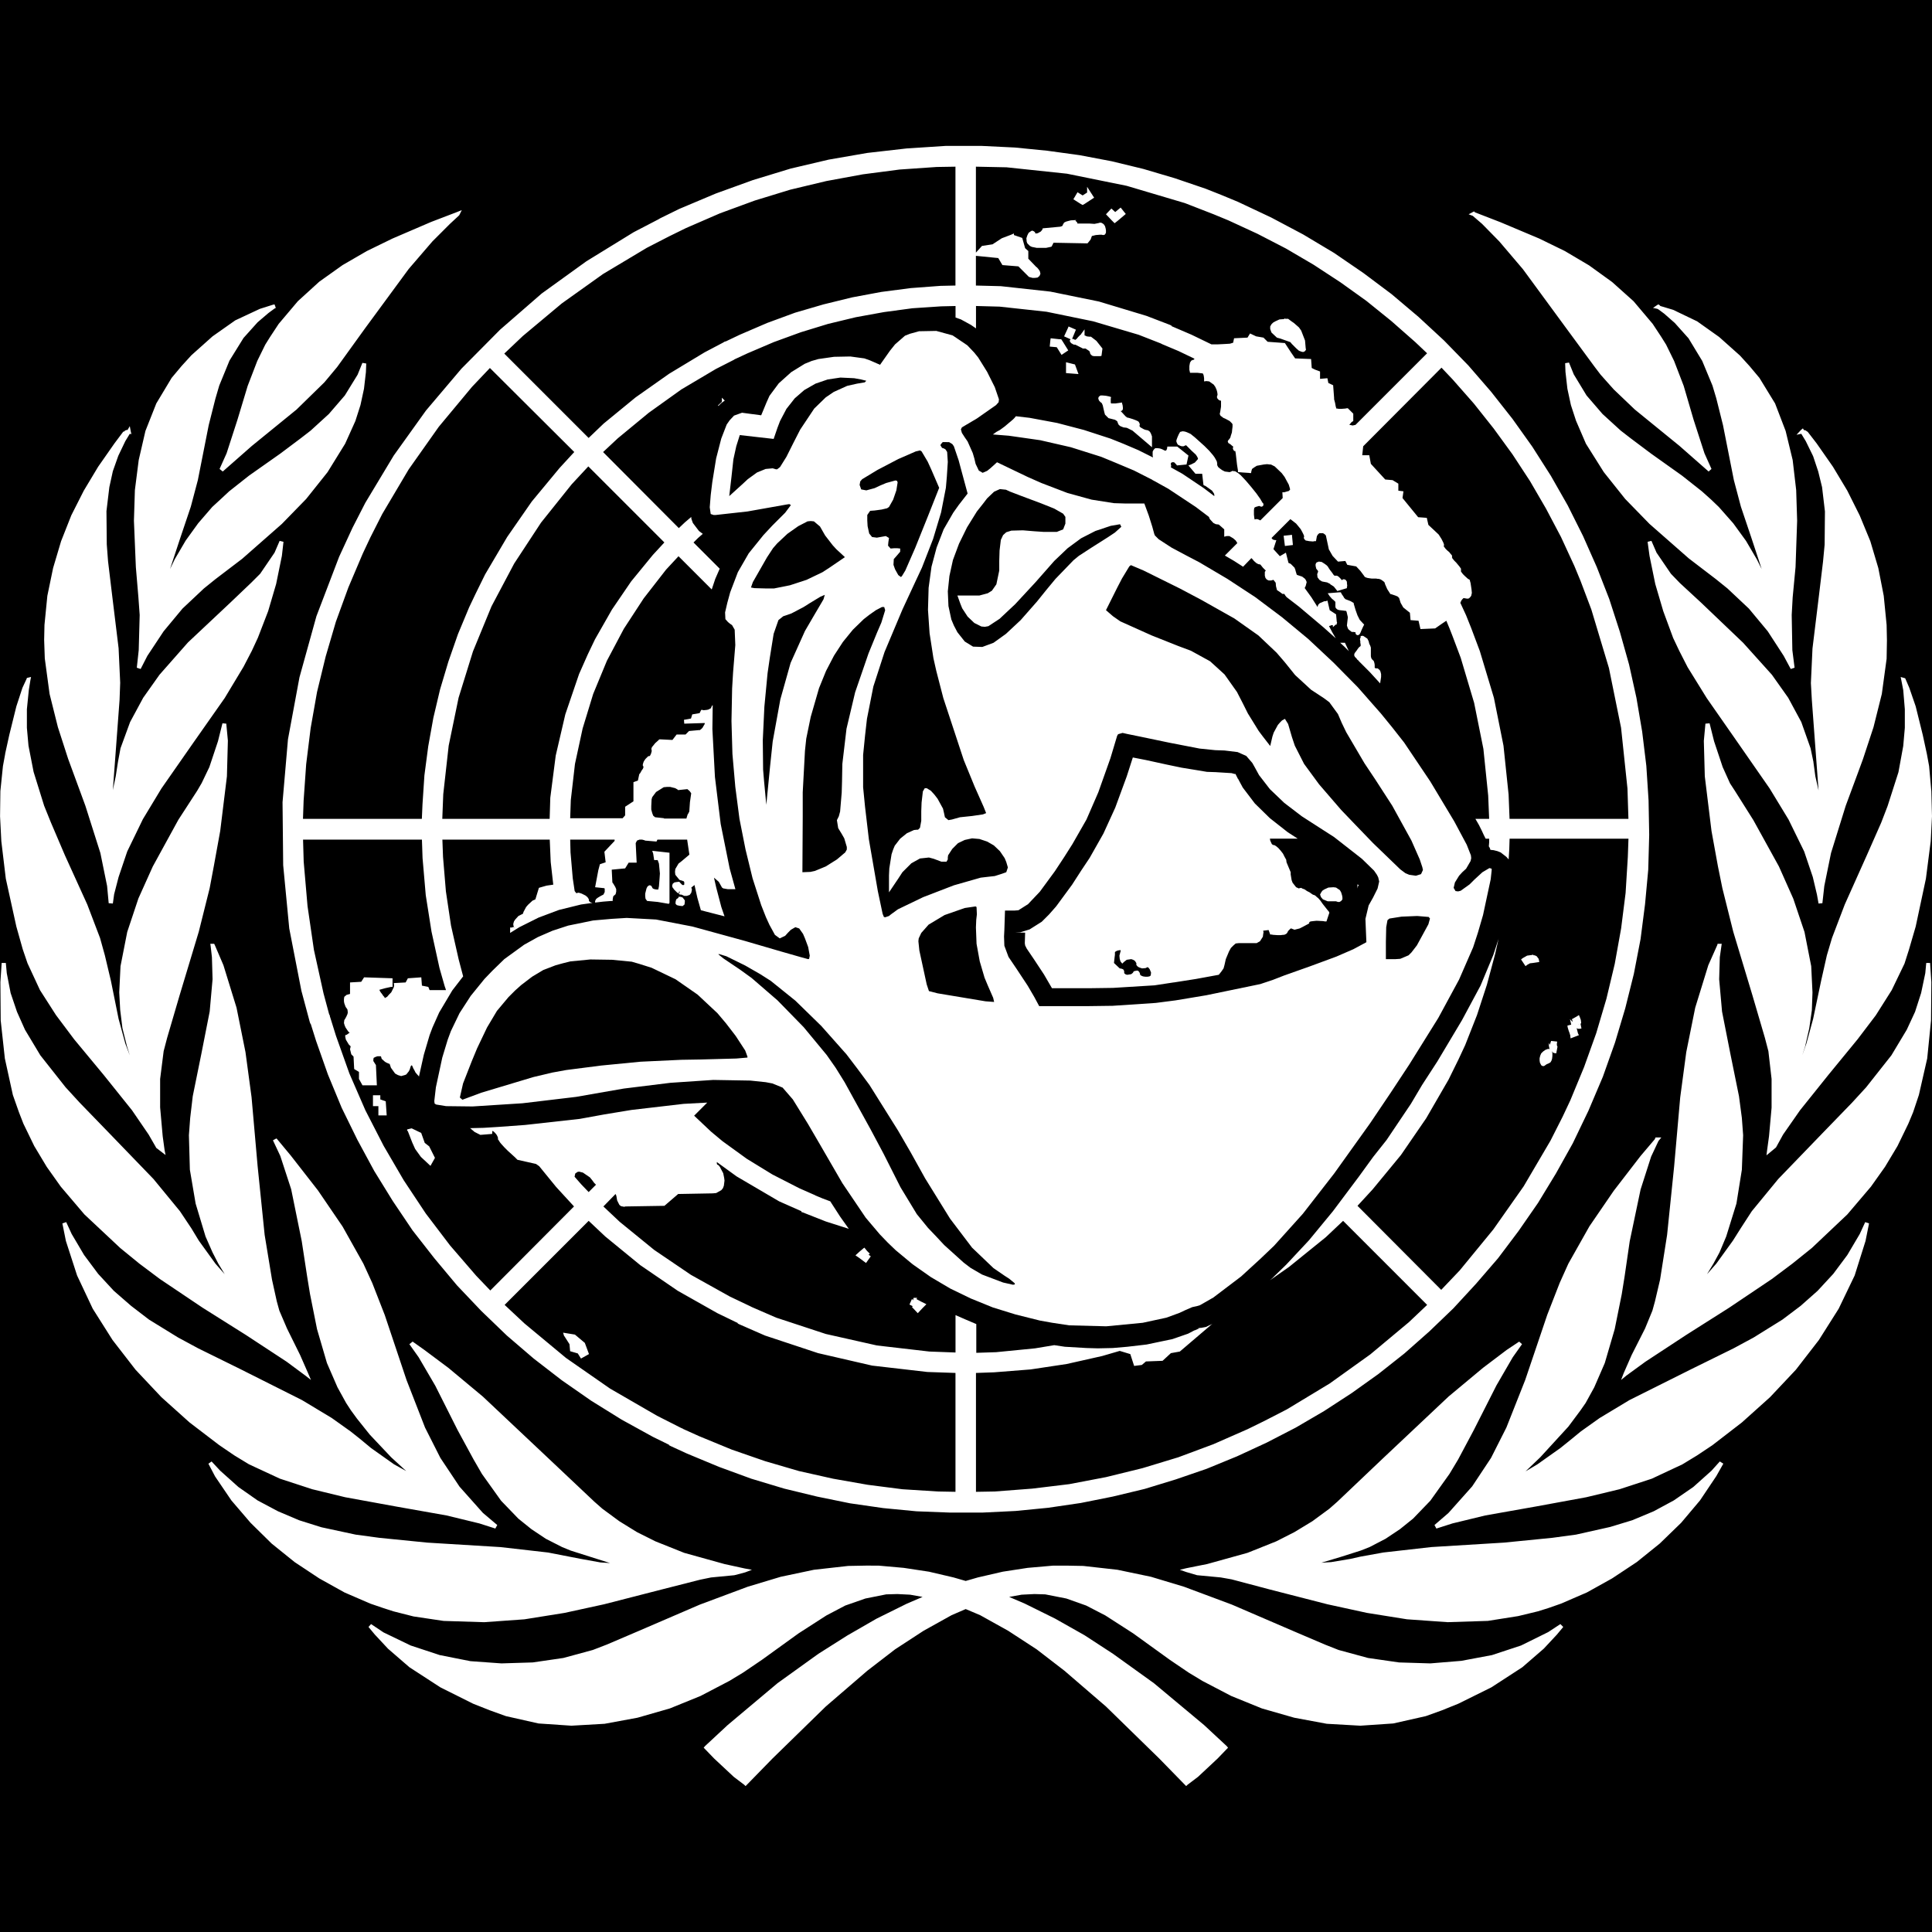 <svg version="1.1" viewBox="0.0 0.0 600.0 600.0" fill="none" stroke="none" stroke-linecap="square" stroke-miterlimit="10" xmlns:xlink="http://www.w3.org/1999/xlink" xmlns="http://www.w3.org/2000/svg"><rect x="0.0" y="0.0" width="600.0" height="600.0" fill="#808080" stroke="none"/><clipPath id="p.0"><path d="m0 0l600.0 0l0 600.0l-600.0 0l0 -600.0z" clip-rule="nonzero"/></clipPath><g clip-path="url(#p.0)"><path fill="#000000" fill-opacity="0.0" d="m0 0l600.0 0l0 600.0l-600.0 0z" fill-rule="evenodd"/><path fill="#000000" d="m-3.745 -2.281l642.11 0l0 612.158l-642.11 0z" fill-rule="evenodd"/><path stroke="#000000" stroke-width="1.0" stroke-linejoin="round" stroke-linecap="butt" d="m-3.745 -2.281l642.11 0l0 612.158l-642.11 0z" fill-rule="evenodd"/><path fill="#ffffff" d="m261.004 117.258l4.268 0.199l2.182 0.396l1.588 0.398l-0.495 0.495l-2.384 0.398l-3.076 0.694l-4.168 1.886l-2.481 1.687l-3.571 3.471l-4.367 6.549l-2.182 4.268l-2.085 4.168l-1.983 3.175l-0.893 0.697l-0.398 0l-0.993 -0.299l-2.182 0.199l-2.68 1.09l-2.876 2.085l-1.488 1.388l-4.268 3.869l0 0l0.694 -5.952l0.595 -5.46l0.893 -4.068l1.092 -3.474l5.258 0.597l5.261 0.595l1.189 -3.474l0.796 -2.083l1.983 -3.773l2.58 -3.275l2.976 -2.58l3.474 -1.983l3.773 -1.292l3.969 -0.595zm24.71 22.627l0.495 0.296l1.886 3.175l1.092 2.384l2.481 5.756l-3.573 9.03l-3.869 9.625l-3.078 7.045l-1.09 1.787l-0.299 0.199l-0.794 -0.595l-0.993 -1.787l-0.495 -1.388l0.1 -1.787l0.794 -0.893l1.189 -1.391l0 -0.99l-0.993 -0.1l-0.794 0l-1.189 0.1l-0.794 -0.893l0.1 -1.092l0.196 -1.289l-0.99 -0.597l-1.687 0.299l-1.092 0.199l-1.488 -0.199l-0.893 -1.092l-0.495 -2.282l-0.1 -1.787l0 -1.687l0.893 -1.289l1.388 -0.1l2.182 -0.299l1.687 -0.396l0.595 -0.398l1.292 -2.282l0.993 -2.876l0.396 -2.481l-0.199 -0.498l-0.495 -0.1l-2.876 0.794l-1.886 0.794l-1.687 0.794l-2.581 0.697l-1.588 -0.299l-0.495 -1.388l0.196 -1.092l0.597 -0.694l4.763 -2.879l6.45 -3.374l5.457 -2.381l1.292 -0.296zm-33.939 21.93l0.993 0.1l1.884 1.588l0.796 1.388l0.794 1.391l2.381 3.076l1.09 1.189l2.68 2.481l-4.663 3.178l-2.282 1.488l-4.962 2.381l-5.161 1.687l-4.962 0.993l-2.381 0l-3.673 -0.1l-1.092 -0.199l0.597 -1.687l4.365 -7.642l1.886 -2.876l1.292 -1.488l3.175 -2.979l3.374 -2.381l2.876 -1.488l0.993 -0.1zm58.749 -9.924l1.884 0.199l1.292 0.595l3.374 1.292l6.35 2.381l3.969 1.588l2.78 1.588l0.694 0.993l0 0.595l0 1.488l-0.694 1.787l-1.986 0.794l-3.969 0l-2.976 -0.199l-3.573 -0.296l-3.573 0.097l-1.588 0.498l-0.993 0.893l-0.694 1.488l-0.396 3.275l-0.1 3.275l0 2.976l-0.893 4.268l-1.388 1.986l-1.292 0.794l-2.58 0.694l-6.845 0l0.893 2.481l0.595 1.488l1.687 2.58l2.083 1.986l2.185 1.09l1.09 0.1l1.092 -0.199l3.474 -2.282l4.862 -4.564l6.251 -6.749l3.673 -4.168l2.182 -2.481l4.168 -3.969l4.168 -3.076l4.467 -2.285l2.381 -0.794l2.381 -0.794l2.876 -0.495l0.398 0.794l-1.986 1.787l-2.083 1.388l-5.161 3.275l-3.969 2.58l-1.687 1.388l-5.557 5.756l-2.879 3.474l-2.876 3.573l-5.061 5.756l-4.566 4.268l-3.869 2.777l-3.474 1.292l-2.876 -0.1l-2.58 -1.588l-2.282 -2.879l-1.092 -2.083l-0.794 -1.886l-0.893 -4.168l-0.199 -4.564l0.498 -4.765l1.09 -4.962l1.886 -5.061l2.481 -5.059l3.076 -4.962l1.886 -2.381l1.289 -1.687l2.185 -2.085l1.787 -0.794zm-54.381 32.847l-0.398 1.391l-2.976 5.059l-2.78 4.765l-4.464 9.924l-3.178 11.312l-2.381 13.099l-0.794 7.542l-1.189 12.106l-0.694 -7.343l-0.299 -3.573l-0.1 -9.13l0.495 -10.419l0.993 -10.419l0.694 -4.765l1.192 -7.44l1.488 -4.268l1.488 -1.192l1.192 -0.396l1.388 -0.498l3.773 -1.983l1.884 -1.192l3.275 -1.986l1.391 -0.595zm18.456 3.773l0.299 0.99l-1.192 3.872l-1.289 2.976l-2.68 6.549l-4.168 12.106l-2.68 11.315l-1.289 10.917l-0.1 5.457l-0.1 3.474l-0.495 5.855l-0.398 1.488l-0.595 1.189l0.398 2.481l1.09 1.787l0.794 1.388l0.794 2.68l0 0.794l-0.495 0.893l-2.58 2.185l-3.474 2.182l-3.374 1.388l-1.388 0.299l-2.481 0.1l0.1 -17.267l0 -7.542l0.694 -12.902l0.398 -3.77l1.388 -6.749l2.58 -8.931l2.182 -5.357l2.481 -4.765l2.78 -4.265l3.076 -3.773l3.374 -3.275l1.787 -1.388l1.983 -1.391l1.886 -0.99zm76.61 -13.002l3.969 1.687l11.414 5.656l6.549 3.474l10.22 5.756l7.443 5.261l5.656 5.357l2.481 2.879l3.275 4.069l4.962 4.564l4.069 2.68l1.588 1.192l2.68 3.67l1.192 2.78l1.388 2.876l5.656 9.628l3.374 5.061l5.261 8.137l5.952 10.817l2.58 5.855l0.794 2.381l0.199 0.893l-0.595 1.289l-1.588 0.495l-2.085 -0.296l-1.189 -0.498l-1.588 -1.189l-8.436 -8.137l-5.36 -5.559l-4.564 -4.763l-6.848 -7.938l-4.663 -6.35l-2.879 -5.659l-0.893 -2.677l-1.189 -4.069l-0.993 -1.588l-0.893 0.495l-0.595 0.595l-0.694 0.794l-1.292 2.381l-0.396 1.192l-0.694 2.976l-2.381 -3.076l-1.192 -1.588l-3.374 -5.457l-1.488 -2.979l-1.886 -3.67l-3.869 -5.46l-4.467 -4.069l-5.952 -3.275l-3.972 -1.488l-8.237 -3.275l-9.725 -4.367l-2.282 -1.588l-2.182 -1.886l3.471 -6.945l1.491 -2.879l2.282 -3.77l0.495 -0.398zm-56.464 -38.204l0.993 0.595l0.495 0.694l1.488 4.367l0.794 2.976l1.986 7.343l-2.78 3.573l-1.687 2.381l-2.976 5.161l-2.185 5.656l-1.588 5.955l-0.893 6.549l-0.196 6.848l0.495 7.244l1.192 7.739l0.893 3.972l2.182 8.433l6.35 19.253l3.374 8.237l2.78 6.251l0.794 1.986l-0.993 0.398l-3.374 0.495l-3.77 0.396l-2.481 0.697l-1.092 0.196l-1.092 -0.893l-0.296 -1.388l-0.299 -1.289l-1.687 -3.078l-0.993 -1.289l-1.09 -1.192l-1.292 -0.794l-0.595 0l-0.595 0.993l-0.398 3.474l-0.1 2.68l0 2.976l-0.396 2.182l-0.597 0.597l-0.396 0l-0.893 0.1l-2.182 0.99l-2.085 1.687l-1.687 2.185l-0.495 1.189l-0.498 1.488l-0.694 4.367l-0.1 2.185l0 5.258l2.879 -4.268l1.289 -1.983l2.78 -2.78l2.68 -1.488l2.777 -0.299l1.491 0.398l2.381 0.893l1.588 0l0.396 -0.694l0 -0.597l0.1 -0.694l1.292 -1.983l0.891 -0.893l0.893 -0.893l2.085 -0.993l2.282 -0.498l2.282 0.199l2.381 0.794l2.085 1.192l1.886 1.787l1.488 2.182l0.495 1.192l0.498 1.687l-0.498 1.488l-1.388 0.495l-2.182 0.694l-1.787 0.199l-2.581 0.299l-8.336 2.381l-9.525 3.67l-7.841 3.773l-2.182 1.588l-0.597 0.495l-1.189 0.398l-0.398 -0.1l-0.396 -0.993l-1.488 -7.045l-2.78 -16.078l-1.192 -10.123l-0.595 -6.052l0 -10.023l0.595 -5.955l0.597 -5.258l1.983 -10.023l3.474 -10.717l5.557 -13.198l3.872 -8.336l2.182 -4.666l3.474 -8.931l2.481 -8.237l1.488 -7.639l0.299 -3.474l0.296 -4.566l-0.199 -3.076l-0.495 -0.794l-0.495 -0.299l-0.597 -0.196l-0.495 -0.794l0.1 -0.299l0.595 -0.694zm145.379 147.166l3.573 0.299l0.396 0.495l-0.495 1.787l-3.573 6.549l-1.687 2.185l-0.893 0.891l-2.578 1.092l-1.491 0.1l-2.976 0l0 -5.36l0.1 -4.564l0.396 -2.182l0.597 -0.498l3.77 -0.595l4.862 -0.199zm-137.143 -2.976l0.296 0.199l0.1 2.282l-0.196 1.687l-0.1 2.381l0.196 5.061l0.993 5.457l1.488 5.061l0.993 2.381l1.687 3.869l0.299 1.292l0 0l-2.68 -0.199l-14.886 -2.481l-2.68 -0.694l-0.694 -2.085l-2.282 -10.518l-0.299 -2.876l0.1 -0.893l0.794 -1.687l2.282 -2.581l4.962 -2.976l6.253 -2.185l3.374 -0.495zm45.647 -53.886l1.292 0.299l4.365 0.893l9.03 1.884l9.229 1.787l4.862 0.498l2.879 0.1l4.069 0.495l2.68 1.192l1.884 2.182l0.893 1.588l1.192 2.182l3.374 4.367l4.464 4.268l5.46 4.168l3.076 1.983l6.948 4.467l8.632 6.749l3.77 3.67l0.893 1.292l0.398 0.794l0.299 1.289l-0.498 2.185l-1.388 2.777l-1.388 2.481l-0.993 4.168l0.1 2.58l0.196 4.663l-4.069 2.185l-5.258 2.282l-8.336 3.076l-7.841 2.78l-3.571 1.388l-3.872 1.292l-16.769 3.471l-9.528 1.588l-6.151 0.794l-13.398 0.893l-7.542 0.1l-15.281 0l-1.488 -2.777l-2.085 -3.573l-3.474 -5.261l-2.481 -3.67l-1.289 -3.474l-0.1 -2.876l0.1 -1.986l0.199 -6.054l2.876 0l1.292 -0.1l2.976 -1.884l3.673 -3.872l4.663 -6.35l2.876 -4.367l2.581 -4.069l4.367 -7.639l3.67 -8.436l3.773 -10.618l2.083 -6.948l0.299 -0.495l1.388 -0.398zm-165.326 70.359l6.749 0.1l6.151 0.595l2.384 0.694l3.77 1.192l7.443 3.571l6.848 4.765l6.151 5.756l2.68 3.175l2.976 3.869l2.979 4.566l0.694 1.884l0 0.299l-3.474 0.299l-11.016 0.296l-6.052 0.1l-12.703 0.595l-12.206 1.192l-10.817 1.388l-4.367 0.794l-5.853 1.391l-16.177 4.862l-5.061 1.884l-0.794 0.299l-0.794 -0.694l0.993 -4.367l2.68 -6.848l1.687 -4.069l3.076 -6.45l3.076 -5.161l3.573 -4.265l2.083 -2.085l1.886 -1.687l3.374 -2.58l3.474 -2.083l3.869 -1.488l2.182 -0.597l2.384 -0.595l6.151 -0.595zm39.994 -1.687l2.282 0.694l5.855 2.879l4.663 2.677l3.275 2.085l7.642 6.151l8.037 7.841l7.838 8.831l3.474 4.566l3.673 4.962l8.831 14.089l3.969 6.848l4.467 8.037l7.739 12.504l6.848 9.03l6.649 6.353l3.474 2.381l1.388 0.893l1.687 1.388l0.1 0.396l-0.595 0.1l-3.078 -0.694l-6.549 -2.481l-3.571 -2.083l-2.085 -1.588l-6.052 -5.46l-2.879 -3.076l-2.182 -2.282l-3.474 -4.268l-5.061 -8.336l-5.261 -10.419l-4.069 -7.642l-8.037 -14.587l-2.777 -4.467l-2.78 -3.969l-7.144 -8.635l-8.14 -8.336l-8.037 -6.945l-3.571 -2.58l-5.161 -3.474l-1.588 -1.289l0.199 -0.1zm67.48 -193.51l-5.36 0.1l-2.876 0.794l-1.491 0.595l-3.076 2.68l-1.588 1.983l-3.076 4.367l-3.175 -1.388l-1.687 -0.597l-4.367 -0.595l-5.061 0.1l-4.862 0.694l-2.083 0.595l-2.185 0.893l-4.168 2.58l-3.869 3.474l-2.876 3.869l-0.893 1.986l-1.687 4.069l-3.773 -0.498l-2.182 -0.296l-2.481 0.893l-1.388 1.488l-0.893 1.289l-1.687 4.367l-1.588 6.154l-1.192 7.343l-0.495 4.069l-0.299 3.77l0.299 2.085l0.893 0.296l0.694 0l9.824 -1.09l12.305 -2.185l0.694 -0.1l0.495 0.299l-1.784 2.381l-3.972 3.969l-2.777 2.979l-4.566 5.656l-3.374 5.855l-2.381 6.251l-0.893 3.275l-0.694 2.979l0.1 2.083l0.794 0.893l0.595 0.495l0.697 0.498l0.794 1.388l0.196 4.763l-0.694 8.535l-0.296 4.962l-0.199 10.123l0.296 10.22l0.893 10.222l1.292 9.924l1.886 9.525l2.182 8.931l2.68 8.336l1.488 3.773l1.092 2.381l1.684 3.076l1.491 1.092l1.687 -0.794l0.893 -0.993l0.891 -0.893l1.391 -0.794l1.189 0.398l1.192 1.684l0.595 1.391l0.993 2.68l0.495 2.677l-0.196 0.993l-0.299 0.1l-2.182 -0.595l-6.253 -1.787l-11.213 -3.275l-16.274 -4.467l-11.315 -2.182l-9.13 -0.495l-4.763 0.296l-5.656 0.498l-7.741 1.588l-4.862 1.588l-4.564 1.983l-4.268 2.381l-6.151 4.467l-3.773 3.673l-2.381 2.481l-4.268 5.258l-3.474 5.36l-2.677 5.557l-0.993 2.68l-1.687 5.557l-1.986 9.229l-0.495 4.268l0.1 0.794l0.495 0.296l3.076 0.498l8.237 0.097l15.483 -0.99l16.67 -1.986l7.346 -1.289l7.44 -1.292l14.49 -1.787l13.298 -0.893l11.511 0.199l4.763 0.498l2.083 0.396l3.178 1.292l3.175 3.67l4.663 7.542l3.474 5.955l7.244 12.504l7.244 10.718l4.367 5.158l2.481 2.58l2.481 2.381l5.261 4.367l5.656 3.969l6.052 3.573l6.353 3.076l6.845 2.78l7.047 2.182l7.542 1.886l3.869 0.694l5.258 0.794l11.511 0.299l11.315 -1.092l7.343 -1.588l4.069 -1.488l1.687 -0.794l2.282 -0.993l1.388 -0.299l0.993 -0.296l4.168 -2.384l8.635 -6.549l5.952 -5.457l4.268 -4.069l8.931 -9.924l9.727 -12.504l11.213 -15.679l6.35 -9.426l5.756 -8.734l9.03 -14.487l6.45 -11.91l4.367 -10.023l1.488 -4.564l1.588 -5.457l2.381 -11.116l0.299 -2.78l0 -0.495l-0.694 -0.199l-2.182 1.292l-2.481 2.282l-1.491 1.488l-2.777 1.986l-0.794 0.196l-0.794 -0.097l-0.597 -0.993l0.398 -1.687l1.289 -2.085l0.993 -1.09l1.192 -1.092l1.388 -2.381l0.199 -0.893l-0.1 -0.893l-1.289 -3.275l-3.872 -7.244l-7.443 -12.405l-8.137 -12.106l-3.67 -4.666l-3.474 -4.268l-7.244 -8.237l-7.542 -7.639l-7.841 -7.343l-8.137 -6.749l-8.336 -6.253l-8.632 -5.656l-8.734 -5.161l-4.364 -2.282l-4.268 -2.282l-3.969 -2.58l-1.192 -1.189l-0.199 -0.498l-0.595 -2.182l-1.092 -3.474l-1.388 -3.77l-6.151 0l-3.275 -0.1l-6.948 -1.092l-7.542 -2.083l-8.037 -3.078l-4.268 -1.884l-9.525 -4.566l-2.085 1.886l-0.993 0.794l-1.388 0.595l-1.189 -0.694l-0.993 -2.083l-0.398 -1.687l-0.495 -1.687l-1.588 -3.573l-0.893 -1.289l-0.893 -1.391l-0.299 -1.09l0.299 -0.597l0.299 -0.196l4.365 -2.58l5.955 -4.168l0.794 -0.893l0.1 -0.893l-1.289 -3.773l-2.384 -4.763l-2.777 -4.464l-1.292 -1.588l-2.083 -2.185l-4.566 -3.076l-5.059 -1.388z" fill-rule="evenodd"/><path fill="#ffffff" d="m337.611 58.013l0 1.787l-1.391 0.893l-1.588 -0.993l-1.289 2.182l2.182 1.391l0.694 0.396l0.697 -0.396l2.876 -1.886l-2.182 -3.374zm10.419 6.45l-0.495 0.398l-1.192 0.99l-1.189 -1.09l-1.687 1.787l1.884 1.983l0.794 0.794l0.893 -0.694l2.58 -2.182l-1.588 -1.986zm-13.793 3.869l-1.687 0.1l-0.794 0.199l-0.694 0.199l-0.597 0.296l-0.396 0.697l-0.1 0.296l-0.398 0.199l-0.396 0.1l-0.1 0l-5.261 0.495l-0.097 0.398l-0.498 0.595l-0.893 0.495l-0.396 0.1l-0.398 0l-0.1 -0.396l-0.396 -0.299l-0.498 -0.199l-0.396 0.199l-0.694 0.498l-0.398 0.794l-0.296 0.893l0.097 1.09l0.199 0.498l0.794 0.794l0.597 0.296l1.488 0.299l2.976 0l1.388 -0.299l0.299 -0.1l0.595 -1.189l10.521 0.199l0.196 -0.199l0.794 -0.993l0.398 -1.092l0.396 -0.097l0.794 -0.199l1.192 -0.1l0.694 0l0.398 0.1l0.495 -0.1l0.299 -0.398l0.1 -0.296l0 -0.694l-0.1 -0.597l-0.199 -0.694l-0.398 -0.595l-0.296 -0.199l-0.299 -0.199l-0.495 -0.1l-0.398 0.1l0.1 0l-1.488 0.299l-1.488 -0.1l-3.773 0l-0.196 -0.495l-0.398 -0.299l-0.1 0l0.299 -0.299zm64.9 30.565l-0.299 0.1l-0.1 0.1l-1.388 0.1l-1.289 0.595l-0.694 0.398l-0.498 0.495l-0.396 0.694l0 0.794l0.396 1.092l1.687 1.588l1.092 0.299l3.076 1.09l0.495 0.597l1.391 1.388l0.794 0.694l0.794 0.299l0.495 0.1l0.498 -0.199l0.396 -0.495l-0.1 -0.597l-0.196 -2.282l-1.192 -3.076l-0.694 -0.993l-1.588 -1.388l-0.893 -0.597l0 -0.1l-0.1 0l-0.794 -0.595l-0.893 0l0 -0.1zm-72.84 6.154l-0.097 0.595l-0.199 1.986l2.182 0.199l1.488 2.381l2.085 -1.391l-1.787 -2.876l-0.398 -0.595l-0.595 0l-2.68 -0.299zm5.559 -3.673l-0.199 0.498l-1.192 2.58l1.986 0.893l0 0.097l-0.1 0.1l-0.1 0.1l0 0.1l0 0.1l0 0.1l0 0.1l0.1 0.1l0.1 0.097l0 0.1l0.199 0.199l0.396 0.299l-0.1 -0.199l0.299 0.299l0.398 0.097l0.296 0l1.588 0.796l0.597 0.296l0.097 0.1l0.893 0l1.192 0.794l0.299 0.694l-0.1 -0.199l0.1 0.398l0.296 0.299l0.199 0.196l0.199 0.1l0.495 0.1l1.787 0l0.495 -0.1l0.299 -2.282l-1.886 -2.381l-1.687 -1.292l-0.495 0l-0.794 -0.097l-0.398 -0.199l-0.296 -0.1l0 -1.886l-1.092 1.488l0 0.1l-0.199 0.1l-0.1 0.1l-0.296 0.299l-0.299 0.296l-0.495 0.597l-0.398 0.296l-0.199 -0.1l-0.097 0l-0.299 -0.196l-0.398 0l1.192 -2.879l-2.282 -0.993zm-0.794 11.116l0 0.794l0 2.58l3.869 0.296l-1.092 -2.976l-2.777 -0.694zm-106.879 11.013l0 1.292l-1.189 1.092l0.1 0.196l0.893 -0.893l1.09 -0.794l-0.893 -0.893zm78.895 -71.745l9.525 0.196l18.755 1.986l18.559 3.77l18.061 5.36l8.931 3.474l4.564 1.884l9.03 4.168l8.834 4.566l8.632 5.061l8.336 5.457l8.037 5.756l7.741 6.251l7.443 6.549l3.67 3.474l-22.229 22.229l-0.891 0.199l-0.893 -0.199l-0.1 0l0 -0.1l0.199 -0.196l0.495 -0.597l0.199 -0.1l0.296 -0.196l0 -2.285l-1.687 -1.684l-0.296 0l-0.498 0.097l-1.289 0.1l-0.694 0l-0.498 -0.1l-0.296 0l-0.199 -0.694l-0.199 -1.09l-0.296 -1.092l0 -0.398l-0.299 -3.969l-1.488 -0.694l-0.299 -1.488l-2.282 0.199l0 -2.285l-1.588 -0.595l-0.993 -0.495l-0.199 -2.78l-4.962 -0.199l-1.289 -1.884l-1.886 -2.879l-5.357 -0.396l-1.292 -1.292l-2.282 -0.396l-1.886 -0.893l-0.794 1.289l-4.168 0.199l-0.296 1.388l-0.993 0.299l-1.687 0.1l-1.986 0.1l-2.083 0l-6.154 -2.979l-6.251 -2.68l0.1 -0.097l-0.597 -0.299l-7.244 -2.78l-14.786 -4.464l-15.082 -3.078l-15.383 -1.687l-7.739 -0.196l0 -9.229l6.945 0.694l1.292 2.182l4.962 0.398l3.175 3.175l0.1 0.1l1.09 0.299l0.794 0l0.794 -0.1l0.597 -0.498l0.296 -0.694l-0.196 -0.794l-0.398 -0.595l-0.595 -0.694l0 0.1l-2.58 -2.68l0 -2.381l-0.993 -0.893l-0.893 -3.175l-2.581 -0.893l0 -0.498l-0.893 0.398l-2.876 1.092l-2.879 1.884l-3.275 0.498l-1.884 2.083l0 -26.693zm-6.353 0l0 36.915l-4.663 0.1l-9.229 0.694l-9.13 1.189l-9.03 1.687l-8.931 2.185l-8.831 2.58l-8.635 3.175l-8.533 3.67l-4.168 1.986l-0.199 0.1l-0.199 0l-0.199 0.1l-0.495 0.296l-5.656 2.979l-11.016 6.649l-10.419 7.343l-9.924 8.137l-4.663 4.464l-26.198 -26.198l5.756 -5.457l12.106 -10.123l12.8 -9.13l13.597 -8.137l6.945 -3.573l5.261 -2.58l10.518 -4.564l10.817 -3.969l11.016 -3.374l11.213 -2.68l11.312 -2.083l11.412 -1.491l11.511 -0.794l5.855 -0.097zm45.055 71.051l-0.299 0.199l-0.299 0.299l-0.1 0.396l0.1 0.398l0.199 0.396l0.199 0.199l0.199 0.199l0.396 0.296l0.299 0.697l0.199 0.893l0.296 1.289l0.199 0.694l1.092 1.092l0.794 0.199l1.189 0.296l0.498 0.299l0.296 0.296l0.1 0.398l0.299 0.595l0.495 0.398l0.498 0.199l0.495 0.196l0.893 0.1l0.299 0.1l1.588 0.794l6.052 5.161l0 -3.076l0 -0.299l-0.296 -0.794l-0.199 -0.398l-0.299 -0.396l-0.495 -0.299l-0.595 -0.1l-0.597 -0.196l-0.893 -0.498l-0.296 -0.199l-0.199 -0.296l0 -0.1l0.1 -0.498l-0.199 -0.495l-0.199 -0.299l-0.296 -0.196l-0.694 -0.299l-0.796 -0.299l-1.289 -0.396l-0.495 -0.1l-0.498 -0.398l-0.993 -1.09l-0.296 -0.299l-0.199 -0.199l0.199 -0.097l0.199 0l0.296 -0.498l0 -0.495l-0.1 -0.794l-0.1 -0.299l-0.097 -0.495l-0.597 0.1l-1.388 0.196l-1.388 0l-0.1 -0.296l0 -0.299l0 -0.694l0 -0.199l0.1 -0.495l-0.597 -0.199l-0.99 -0.199l-1.092 -0.1zm-198.372 -57.557l-1.491 0.595l-8.037 3.078l-12.006 5.158l-7.941 3.872l-7.54 4.365l-7.246 5.161l-6.649 6.054l-5.952 7.045l-2.68 4.069l-1.488 2.381l-2.481 5.061l-2.979 7.741l-3.175 10.518l-3.374 10.422l-2.182 4.862l0.993 0.794l9.03 -7.941l13.893 -11.312l8.632 -8.436l3.972 -4.763l8.732 -12.106l13.497 -18.359l7.343 -8.535l5.457 -5.457l2.78 -2.58l0.1 -0.1l0.794 -1.588zm314.379 0.398l-0.398 0.196l-1.289 0.697l1.289 0.495l2.879 2.481l5.357 5.457l7.343 8.635l13.398 18.26l8.831 12.006l1.886 2.481l4.069 4.566l6.549 6.251l13.893 11.312l9.03 7.941l0.893 -0.794l-2.182 -4.862l-3.374 -10.422l-3.076 -10.518l-2.979 -7.741l-2.481 -5.061l-1.488 -2.381l-2.68 -4.069l-5.952 -7.045l-6.649 -5.955l-7.147 -5.161l-7.54 -4.464l-7.941 -3.872l-12.006 -5.059l-7.941 -3.078l-0.296 -0.296zm-65.992 90.403l0 0.1l-0.1 0l0.1 -0.1zm-2.481 5.261l-0.1 0.097l0 -0.097zm11.907 4.763l-0.694 0.1l-1.884 0.196l0.396 3.178l2.481 -0.299l-0.299 -3.175zm8.237 8.336l-0.097 0.1l-0.398 0.097l-0.199 0.199l-0.196 0.398l0 0.495l0.196 0.893l0.398 0.495l0.199 0.299l-0.1 0.398l-0.199 0.495l0.1 0.993l0.595 0.794l0.794 0.495l0.498 0.1l1.09 0.199l0.993 0.495l0 0.1l1.092 0.694l0.794 0.993l0.296 0.398l2.979 -0.893l0 -0.398l0.1 -0.296l-0.1 -0.893l0 -0.398l-0.299 -0.495l-0.299 -0.199l-0.396 -0.1l-0.299 0.1l-0.296 0.199l-0.1 -0.1l-0.199 -0.299l-0.299 -0.296l-0.396 -0.398l-0.498 -0.299l-0.794 0l-0.097 -0.097l-0.199 -0.199l-0.398 -0.595l-0.694 -0.893l-0.396 -0.597l-0.299 -0.495l-0.398 -0.398l-0.694 -0.495l-0.794 -0.495l-0.794 -0.1zm6.549 9.525l-3.67 0.299l0.595 0.893l0.694 0.794l0.597 0.495l0.495 0.498l0 0.296l0 0.498l0 0.694l0.1 0.396l0.396 0.398l0.398 0.199l0.495 0.097l0.993 0.1l0.694 0.1l0.199 0l0.1 0.1l0.1 0.199l0.396 1.687l-0.196 1.687l-0.1 0.893l0.296 0.893l0.299 0.396l0.893 0.694l0.495 0l0.597 0.1l0.097 0l0 0.199l0 0.1l0.1 0.296l0.199 0.199l0.299 0.1l0.296 0l0.1 -0.1l0.299 -0.199l0.1 -0.196l0.199 -0.398l0.196 -0.495l0.498 -1.092l0.196 -0.396l0.199 -0.398l-0.296 -0.299l-1.092 -1.189l-0.694 -1.388l-0.597 -1.687l-0.495 -1.687l0 0.097l-0.1 -0.595l-0.396 -0.199l-0.299 -0.196l-0.396 -0.199l-0.796 -0.299l-0.495 -0.196l-0.1 0l-0.199 -0.199l-0.296 -0.299l-0.199 -0.396l-0.495 -0.697l-0.1 -0.196l-0.199 -0.398zm0.199 15.679l1.391 1.292l1.289 1.289l-1.192 -2.58zm-330.951 -105.09l-0.495 0.1l-4.069 1.289l-7.642 3.573l-7.045 4.962l-6.549 5.853l-3.078 3.374l-3.076 3.673l-4.763 7.938l-3.374 8.535l-2.085 9.03l-1.189 9.329l-0.299 9.525l0.597 14.39l0.794 9.426l0.396 5.46l-0.299 10.914l-0.595 5.46l1.192 0.396l2.083 -4.069l5.061 -7.642l5.855 -7.045l6.649 -6.251l3.571 -2.879l8.336 -6.35l12.305 -10.817l7.542 -7.741l6.649 -8.336l5.46 -8.831l3.175 -7.045l1.588 -4.962l1.09 -5.061l0.597 -5.161l0.1 -2.68l-1.192 -0.196l-1.488 3.67l-3.969 6.45l-4.962 5.756l-5.656 5.161l-3.078 2.381l-6.35 4.763l-9.725 6.848l-6.154 4.862l-2.777 2.58l-2.481 2.282l-4.367 5.061l-3.869 5.36l-3.374 5.756l-1.488 3.076l3.175 -9.625l3.275 -9.727l2.182 -8.237l3.374 -17.068l2.083 -8.237l1.192 -4.069l3.175 -7.741l4.367 -7.045l4.367 -4.862l3.372 -2.879l1.886 -1.388l0.398 -0.199l-0.398 -1.09zm429.79 0l-0.396 0.196l-1.292 0.893l1.391 0.299l0.097 0.1l0.1 0l1.886 1.388l3.275 2.879l4.268 4.763l4.268 7.045l3.175 7.642l1.189 3.969l2.085 8.336l3.374 17.068l2.182 8.237l3.275 9.727l3.175 9.625l-1.488 -2.976l-3.374 -5.756l-3.969 -5.46l-4.467 -5.061l-2.381 -2.282l-2.877 -2.58l-6.154 -4.862l-9.625 -6.848l-6.35 -4.763l-3.078 -2.381l-5.656 -5.161l-4.962 -5.756l-3.969 -6.549l-1.488 -3.67l-1.192 0.196l0.1 2.68l0.597 5.261l1.09 5.061l1.588 4.862l3.078 7.144l5.557 8.831l6.649 8.336l7.542 7.741l12.206 10.717l8.436 6.45l3.571 2.879l6.649 6.251l5.855 7.045l4.962 7.642l2.182 4.069l1.192 -0.396l-0.694 -5.46l-0.199 -10.914l0.299 -5.46l0.893 -9.426l0.495 -14.39l-0.299 -9.525l-1.09 -9.329l-2.185 -9.03l-3.275 -8.535l-4.862 -7.938l-3.076 -3.673l-2.979 -3.275l-6.45 -5.756l-6.845 -4.862l-7.443 -3.571l-3.972 -1.192l-0.196 -0.199l-0.1 -0.1l-0.299 -0.196zm-91.891 102.907l-0.595 0.1l0 0.495l-0.1 0.1l-0.1 0.299l0 0.196l0.1 0.498l0 0.495l0.1 0.498l0 0.396l0 0.1l-0.498 0.396l-0.396 0.498l-0.398 0.595l-0.396 0.498l-0.199 0.296l-0.1 0.299l0 0.396l0.1 0.199l0.1 0.199l0.196 0.199l0.299 0.296l0.199 0.299l0.199 0.199l0.196 0.1l0 0.097l0.1 0l0 0.1l3.374 3.374l3.275 3.573l0.1 -0.694l0.199 -1.292l0 -0.893l-0.199 -0.794l-0.199 -0.396l-0.296 -0.299l-0.398 -0.296l-0.495 0l-0.299 -0.1l-0.1 -0.1l0 -0.398l0 -0.495l-0.1 -0.595l-0.196 -0.597l-0.498 -0.495l-0.1 -0.1l-0.196 -0.398l-0.1 -0.495l0 -0.694l0 -0.694l0 -0.694l0 -0.597l-0.199 -0.595l-0.299 -0.595l-0.196 -0.794l-0.398 -0.794l-0.893 -0.597l-0.299 -0.196l-0.296 -0.1zm-215.044 46.939l1.588 0.396l0.694 0.398l0.199 0.199l2.876 -0.299l0.697 0.595l0.495 0.694l-0.396 2.78l-0.199 2.879l-0.199 0.396l-0.199 0.398l-0.1 0l0 0.1l-0.196 0.595l-0.199 0.694l-6.948 0l0 -0.1l-2.777 -0.299l-0.597 -0.495l-0.296 -0.794l-0.299 -1.092l0 -1.09l0.1 -2.085l0.199 -0.694l1.189 -1.588l2.381 -1.488l1.092 -0.1zm-55.969 -130.098l26.198 26.098l-4.564 4.962l-8.635 10.419l-7.642 11.016l-6.845 11.611l-2.979 6.054l-1.983 4.168l-3.474 8.333l-2.976 8.535l-2.58 8.635l-2.085 8.831l-1.588 8.831l-1.189 9.03l-0.597 9.03l-0.196 4.467l-36.918 0l0.199 -5.656l0.794 -11.315l1.391 -11.213l1.983 -11.213l2.68 -11.016l3.175 -10.817l3.869 -10.618l4.467 -10.518l2.381 -5.061l3.673 -7.244l8.237 -13.893l9.326 -13.198l10.322 -12.405l5.557 -5.855zm30.565 30.565l23.617 23.617l-3.573 3.869l-6.746 8.237l-5.955 8.734l-5.261 9.227l-2.282 4.765l-2.68 6.052l-4.265 12.504l-2.979 12.803l-1.687 13.099l-0.199 6.549l-33.342 0l0.299 -7.642l1.687 -15.085l3.076 -14.886l4.464 -14.388l5.756 -13.992l7.047 -13.298l8.336 -12.703l9.525 -11.907l5.161 -5.557zm264.959 -30.665l3.474 3.67l6.549 7.443l6.151 7.741l5.855 8.037l5.46 8.336l4.962 8.535l4.663 8.831l4.168 9.03l1.886 4.566l3.374 8.931l5.457 18.16l3.77 18.556l1.986 18.855l0.299 9.429l-36.918 0l-0.296 -7.542l-1.588 -15.184l-2.979 -14.886l-4.365 -14.487l-2.68 -7.144l-1.588 -3.969l-1.787 -3.872l0.299 -0.694l0.296 -0.396l0.398 -0.398l0.595 0.1l0.595 0.1l0.498 -0.1l0.396 -0.398l0.299 -0.396l0.199 -0.893l-0.1 -1.092l-0.299 -1.983l-0.199 -0.694l0 -0.199l-0.196 -0.199l-0.398 -0.199l-0.993 -0.893l-0.595 -0.595l-0.299 -0.396l-0.296 -0.398l0 -0.1l0 -0.794l-0.498 -0.694l-0.495 -0.595l-0.495 -0.597l-0.597 -0.595l-0.396 -0.495l-0.199 -0.199l0 -0.199l-0.1 0l0 -0.694l-0.495 -0.595l-0.398 -0.498l-0.595 -0.495l-0.498 -0.495l-0.296 -0.398l-0.199 -0.299l-0.1 0.1l0.1 -0.694l-0.199 -0.595l-0.296 -0.595l-0.299 -0.597l-0.694 -1.09l-0.199 -0.299l-3.175 -2.976l-0.495 -2.185l-2.68 -0.199l-4.862 -5.952l0.296 -2.085l-1.588 -0.199l0 -2.182l-1.787 -1.092l-2.282 -0.196l-4.464 -4.862l-0.498 -2.68l-2.182 0l0.299 -2.78l24.311 -24.411zm-26.098 160.464l0 0.595l-0.1 0.697l0.199 -0.597l0.296 -0.396l-0.196 -0.199l-0.199 -0.1zm-7.443 0.893l-1.588 0.1l-1.292 0.595l-0.595 0.398l-0.398 0.595l-0.296 0.595l0.296 0.794l0.597 0.694l1.488 0.597l2.58 0l0.296 0.1l0.299 0.1l0.495 0l0.498 -0.299l0.396 -0.498l0 -0.595l-0.097 -0.595l-0.299 -0.993l-0.398 -0.694l-1.189 -0.794l-0.794 -0.1zm-373.821 -143.197l-0.694 1.189l-0.299 0l-0.299 0.1l-0.296 0.199l-0.199 0.199l-0.199 0l-0.1 0.1l-2.677 3.571l-5.061 7.244l-4.467 7.443l-3.869 7.642l-3.175 8.037l-2.481 8.336l-1.787 8.635l-0.893 9.03l-0.1 4.663l0.199 5.756l1.488 11.016l2.58 10.319l3.175 9.824l1.787 4.865l3.573 9.725l4.663 14.686l2.083 10.222l0.498 5.357l1.289 0.1l0.398 -2.879l1.388 -5.357l2.68 -7.938l4.862 -10.023l5.756 -9.528l9.824 -14.092l9.824 -13.992l5.855 -9.725l2.58 -4.962l1.884 -4.069l3.178 -8.237l2.481 -8.436l1.784 -8.732l0.498 -4.367l-1.192 -0.296l-1.588 3.67l-4.464 6.549l-2.78 2.78l-6.45 6.151l-13.198 12.405l-8.831 10.023l-5.061 7.144l-4.069 7.542l-2.979 8.137l-0.794 4.268l-0.694 4.467l-0.893 4.268l2.085 -27.984l0.196 -5.36l-0.495 -10.718l-1.986 -16.274l-1.289 -10.718l-0.398 -5.261l-0.097 -10.319l0.893 -7.443l1.09 -4.962l1.687 -4.763l2.182 -4.566l1.391 -2.282l0.495 0.1l-0.199 -0.893l-0.296 -1.588zm519.599 0.694l-0.597 0.495l-1.388 1.491l0 0l1.488 -0.299l1.391 2.282l2.282 4.663l1.588 4.765l1.192 4.862l0.891 7.542l-0.097 10.319l-0.498 5.261l-1.289 10.718l-1.986 16.274l-0.495 10.718l0.296 5.261l2.085 28.084l-0.993 -4.367l-0.595 -4.367l0 -0.1l-0.893 -4.268l-2.879 -8.137l-4.068 -7.542l-5.061 -7.144l-8.931 -9.924l-13.099 -12.504l-6.549 -6.052l-2.777 -2.879l-4.467 -6.549l-1.588 -3.67l-1.192 0.296l0.597 4.367l1.784 8.732l2.481 8.436l3.078 8.336l1.884 3.969l2.581 5.061l5.955 9.625l9.824 14.092l9.725 13.992l5.855 9.628l4.862 9.924l2.68 7.938l1.289 5.457l0.498 2.78l1.189 -0.1l0.597 -5.357l2.083 -10.222l4.566 -14.686l3.571 -9.628l1.787 -4.862l3.275 -9.924l2.581 -10.319l1.488 -10.917l0.1 -5.756l-0.1 -4.763l-0.893 -9.03l-1.687 -8.635l-2.481 -8.336l-3.275 -7.938l-3.869 -7.741l-4.467 -7.443l-5.059 -7.244l-2.68 -3.474l-0.1 -0.097l-0.1 -0.1l-0.199 -0.1l-0.396 -0.299l-0.199 0l-0.299 -0.1l-0.296 -0.495zm-357.348 131.191l0.296 0.893l0.299 1.983l1.092 0l0.396 1.092l0.299 3.076l-0.1 1.488l-0.199 2.481l-0.199 0.993l-0.694 0l-0.495 -0.1l-0.299 -0.1l-0.296 -0.196l-0.1 -0.199l-0.1 -0.199l-0.1 -0.199l-0.199 -0.196l-0.296 -0.1l-0.299 0l-0.199 0.199l-0.199 0.097l-0.097 0.1l-0.299 0.597l-0.199 0.794l-0.199 0.794l0 0.794l0.1 0.794l0.498 0.694l0.1 0l3.175 0.299l3.471 0.595l0.1 -0.199l0.1 -0.1l0 -0.1l0 -15.48l-5.357 -0.595zm8.137 14.288l0 0.299l-0.694 0.495l-0.199 0.796l0 0.595l0.396 0.396l0.794 0.199l0.993 0.1l0.597 -0.495l0.097 -0.794l0 -0.498l-0.694 -0.893l-0.595 -0.199zm-51.107 9.528l0.1 0.1l0 0.1l-0.1 -0.1l0 -0.1zm316.561 8.436l-0.396 0.1l-1.488 0.196l-1.391 0.794l-0.495 0.398l1.388 2.083l0.498 -0.396l0.893 -0.498l0.893 -0.097l1.983 -0.299l-0.1 -0.595l-0.1 -0.398l-0.595 -0.794l-0.396 -0.199l-0.299 -0.1l-0.299 0l-0.1 -0.196zm-128.112 -1.391l0 0.1l0 0.1l-0.396 1.488l0.097 0.993l0.199 0.694l0.1 0.199l0.495 0.595l0.498 -0.495l0.893 -0.694l1.388 -0.199l0.595 0.199l0.498 0.296l0.296 0.398l0.1 0.199l0.1 0.1l0 0.595l0.299 0.396l0.396 0.299l0.498 0.199l0.595 0.196l1.092 -0.097l0.595 -0.299l0.199 0.1l0.196 0.199l0.299 0.396l0.398 0.993l-0.1 0.893l-0.1 0.1l-0.299 0.196l-0.595 0.1l-0.694 0l-0.694 -0.1l-0.498 -0.196l-0.296 -0.199l-0.1 -0.1l-0.1 -0.495l-0.199 -0.398l-0.396 -0.396l-0.498 0l-0.794 0.196l-0.299 0.498l-0.495 0.396l-1.189 0.199l-0.498 -0.1l-0.495 -0.396l0 -0.1l0 -0.498l-0.199 -0.495l-0.1 0l0 -0.1l-0.495 -0.199l-0.597 -0.1l-1.784 -1.684l0.097 -0.893l0.1 -0.893l0.1 -0.794l0 -0.794l0.1 -0.1l0.299 -0.199l0.495 -0.199l0.595 -0.1zm3.77 -59.838l-1.884 5.855l-3.573 9.725l-3.67 8.037l-4.268 7.542l-2.581 3.869l-2.879 4.467l-4.962 6.749l-2.182 2.481l-2.282 2.282l-3.773 2.381l-2.876 0.893l-1.588 0.1l3.076 0l0 0.1l-0.1 3.175l0.1 0.694l0.495 0.993l2.284 3.374l3.076 4.663l2.481 4.268l11.611 0l7.343 -0.1l12.9 -0.794l5.855 -0.893l0.1 0l6.948 -1.09l7.045 -1.292l0.398 -0.495l0.396 -0.498l0.694 -0.993l0.299 -1.09l0.396 -1.787l0.993 -2.381l0.595 -1.092l0.796 -0.794l0.694 -0.595l0.893 -0.1l5.656 0l0.1 -0.1l0.893 -0.495l0.891 -1.391l0.1 -0.794l0.1 -0.595l-0.1 -0.495l1.687 -0.199l0.498 1.388l0.396 0l0.498 0.1l1.488 0.1l0.794 0l0.794 -0.1l0.296 0l0.299 -0.1l0.398 -0.199l0.296 -0.296l0.299 -0.595l0.495 -0.498l0.199 -0.199l0.199 -0.097l0.1 0l0.196 0.097l0.794 0.299l0.796 -0.199l0.794 -0.196l0.794 -0.398l1.488 -0.794l0.396 -0.199l0.299 -0.199l0 -0.296l0.1 -0.1l0.1 -0.1l0.296 -0.1l0.794 -0.1l0.993 -0.1l1.986 0.1l0.595 0.1l0.495 0l0.893 -2.68l-0.1 -0.296l-0.495 -0.595l-1.488 -1.886l-0.694 -0.993l-0.694 -0.794l-0.398 -0.299l-0.299 -0.296l-0.097 -0.1l-0.199 -0.1l-0.1 -0.1l-0.299 -0.1l-0.1 0l-0.196 -0.1l-0.299 -0.196l-0.694 -0.498l-0.794 -0.396l-0.694 -0.498l-0.794 -0.296l-0.299 -0.199l-0.495 0.1l-0.1 0l-0.1 0.1l-0.893 -0.398l-1.092 -1.388l-0.296 -0.794l-0.299 -1.787l0 -0.498l0 -0.196l-1.289 -3.078l-0.1 -0.794l-0.498 -0.893l-0.495 -0.99l-0.694 -0.893l-0.694 -0.794l-0.697 -0.597l-0.296 -0.196l-0.398 -0.199l-0.296 0l-0.398 -0.299l-0.495 -1.09l-0.1 -0.597l8.632 0l-3.076 -1.983l-5.557 -4.367l-4.666 -4.564l-3.77 -4.962l-1.388 -2.581l0 -0.1l-0.1 0l-0.794 -1.588l-0.1 0.1l-1.092 -0.299l-4.862 -0.299l0.1 0l-2.876 -0.097l-3.573 -0.597l-4.268 -0.694l-4.763 -0.993l-6.35 -1.388l-4.071 -0.794zm138.534 82.764l-0.1 0.097l0 -0.097zm0 -2.78l-0.595 0.396l-1.588 0.893l0.199 0.498l0 0.199l0.1 0.196l-0.893 -0.893l0.396 1.687l-1.189 0.299l0.097 0.595l0.299 0.993l0.299 0.794l0.1 0.398l0.097 0.196l0 0.1l0 0.1l0.1 0.794l2.58 -0.993l-0.296 -0.595l-0.199 -0.794l-0.199 -0.794l0.398 0.199l0.495 0l0.595 -0.1l-0.296 -1.488l0.196 -0.1l0 -0.299l-0.1 -0.794l-0.296 -0.794l-0.299 -0.694zm-8.632 8.037l-0.398 1.192l-0.296 -0.597l0 0.893l0.196 0.993l0.1 0l0.1 0.1l-0.299 -0.1l-0.396 0l-0.794 0.299l-0.694 0.495l-0.597 0.595l-0.296 0.697l-0.199 0.794l0 0.694l0.1 0.694l0.299 0.595l0.196 0.299l0.498 0.199l0.396 -0.1l0.398 -0.299l0.296 -0.199l0.697 -0.296l0.495 -0.299l0.299 -0.495l0.196 -0.597l0.1 -0.891l0 -0.893l-0.199 -0.597l0.299 0.398l0.498 0.199l0.595 0.097l0.396 -2.083l-0.1 -0.199l-0.097 -0.296l0 -0.398l0.097 -0.694l-1.884 -0.199zm-365.883 16.871l0 0.595l0 2.78l1.687 0l0 2.876l2.58 0l-0.299 -4.367l-1.687 -0.595l0 -1.289zm-106.182 -129.902l-1.289 0.299l-0.1 0.299l-1.292 2.777l-1.884 5.756l-2.185 8.831l-1.289 5.855l0 0.1l-0.694 3.773l-0.794 7.739l-0.1 7.841l0.396 7.739l1.391 11.611l3.275 14.886l1.983 7.047l1.488 4.365l3.872 8.336l4.962 7.741l5.656 7.542l9.13 11.013l8.831 11.016l5.161 7.542l2.282 3.969l0 0.1l2.976 2.282l-0.296 -1.488l-0.597 -4.367l-0.794 -8.931l0 -8.831l1.092 -8.635l1.092 -4.168l3.869 -13.198l5.955 -19.748l3.374 -13.494l1.289 -6.848l1.986 -10.917l2.083 -16.968l0.299 -11.116l-0.498 -5.258l-1.189 -0.1l-1.388 5.557l-2.68 8.037l-2.381 4.962l-1.391 2.381l-5.855 9.03l-7.938 14.49l-4.464 9.924l-3.474 10.419l-2.085 10.618l-0.396 8.137l0.296 5.46l0.697 5.656l1.388 5.557l0.893 2.879l-1.391 -3.673l-2.083 -7.642l-2.381 -11.807l-1.886 -7.941l-1.488 -5.357l-3.969 -10.419l-6.948 -15.284l-4.364 -10.222l-2.085 -5.158l-3.275 -10.518l-1.588 -8.14l-0.495 -5.557l0 -5.756l0.595 -5.955l0.495 -3.076l0.199 -0.993zm580.629 0l0.199 0.993l0.595 3.076l0.495 5.955l0 5.756l-0.495 5.656l-1.488 8.137l-3.374 10.521l-1.986 5.158l-4.464 10.123l-6.848 15.284l-3.969 10.419l-1.588 5.357l-1.787 7.941l-2.481 11.807l-2.085 7.642l-1.289 3.673l0.893 -2.78l1.289 -5.656l0.794 -5.557l0.199 -5.559l-0.396 -8.137l-2.085 -10.618l-3.474 -10.319l-4.464 -10.023l-7.941 -14.39l-5.756 -9.13l-1.488 -2.282l-2.282 -5.061l-2.68 -8.037l-1.388 -5.557l-1.292 0.1l-0.495 5.357l0.299 11.016l2.083 16.968l1.986 10.917l1.388 6.848l3.374 13.494l5.955 19.748l3.869 13.198l1.092 4.168l0.993 8.635l0 8.931l-0.794 8.831l-0.597 4.367l-0.199 1.588l2.879 -2.381l0.1 -0.1l2.182 -3.969l5.26 -7.542l8.831 -11.016l9.03 -11.013l5.656 -7.443l4.962 -7.841l3.969 -8.237l1.391 -4.365l2.083 -7.147l3.175 -14.886l1.491 -11.611l0.396 -7.739l-0.199 -7.741l-0.694 -7.838l-0.694 -3.773l-1.289 -5.955l-2.185 -8.831l-1.983 -5.756l-1.192 -2.777l-0.1 -0.199l-1.388 -0.398zm-462.537 140.121l0 0.199l-0.1 -0.1l-1.192 0.299l0 0.396l0.199 0.1l1.388 3.573l0.893 1.983l1.787 2.481l2.976 2.78l1.391 -2.481l-1.787 -3.573l-1.388 -1.09l-1.092 -3.078l-3.076 -1.488zm52.097 13.497l1.192 0.299l2.182 1.488l0.794 0.993l0.498 0.694l0.595 0.595l-2.282 2.282l-2.285 -2.381l-2.083 -2.381l0.1 -0.495l0.1 -0.498l0.694 -0.495l0.495 -0.1zm88.619 23.617l-0.299 0.199l-1.289 1.092l-1.192 1.09l1.292 0.893l1.983 1.488l1.488 -2.083l-0.694 -0.495l0.398 -0.299l-0.893 -0.893l-0.794 -0.993zm15.281 15.58l-0.199 0.794l-0.296 -0.495l-0.794 1.787l0.993 0.495l-0.199 0.299l1.787 1.886l1.488 -1.588l1.189 -1.192l-1.588 -0.794l-1.488 -0.794l0.199 -0.398zm-108.862 10.817l0.299 0.993l0.1 0.1l1.588 2.481l0.199 2.182l2.381 0.694l0.993 1.59l2.481 -1.391l-1.292 -3.474l-3.076 -2.578l-3.673 -0.597zm358.54 -120.769l-0.1 0.396l-2.78 6.253l-4.069 13.198l-2.777 13.793l-1.886 14.092l-1.886 21.435l-2.182 21.236l-2.182 13.893l-1.588 6.749l-0.794 2.879l-2.284 5.557l-4.168 8.237l-2.481 5.656l-0.794 2.083l0 0l1.687 -1.388l5.855 -4.268l12.703 -8.336l13.298 -8.433l13.295 -8.934l6.353 -4.763l6.052 -4.862l11.016 -10.419l7.343 -8.635l4.367 -6.151l3.869 -6.45l3.374 -6.948l1.488 -3.573l1.787 -5.357l2.581 -11.312l1.189 -11.81l0.1 -11.91l-0.396 -5.952l-1.192 0l-0.296 3.175l-1.292 6.151l-1.886 5.855l-2.578 5.557l-4.765 7.941l-7.838 9.924l-4.367 4.763l-9.13 9.426l-13.793 14.291l-8.237 10.023l-3.474 5.357l-2.381 3.773l-5.161 7.144l-2.876 3.275l1.983 -3.275l1.886 -3.474l2.085 -4.962l3.175 -10.22l1.687 -10.518l0.396 -10.717l-0.396 -5.36l-0.893 -6.749l-2.68 -13.198l-2.581 -13.099l-0.893 -10.023l0.199 -6.845l0.495 -3.474l0.1 -0.694zm-468.097 0l0.1 0.694l0.398 3.474l0.199 6.845l-0.893 10.023l-2.58 13.099l-2.68 13.198l-0.794 6.749l-0.398 5.36l0.299 10.717l1.787 10.518l3.076 10.22l2.185 4.962l1.784 3.474l1.986 3.275l0 0l-2.879 -3.275l-5.158 -7.144l-2.282 -3.773l-3.573 -5.357l-8.237 -10.023l-13.793 -14.291l-9.13 -9.426l-4.367 -4.763l-7.838 -9.924l-4.765 -7.941l-2.481 -5.557l-1.983 -5.855l-1.192 -6.151l-0.296 -3.175l-1.292 0l-0.396 5.952l0.097 11.91l1.292 11.81l2.481 11.312l1.886 5.357l1.388 3.573l3.374 6.948l3.869 6.45l4.367 6.151l7.343 8.635l11.113 10.419l5.955 4.862l6.35 4.763l13.298 8.934l13.398 8.433l12.703 8.336l5.756 4.268l1.784 1.388l-0.891 -2.083l-2.481 -5.656l-4.071 -8.237l-2.381 -5.557l-0.794 -2.879l-1.488 -6.749l-2.282 -13.893l-2.182 -21.335l-1.886 -21.435l-1.886 -13.992l-2.777 -13.793l-4.071 -13.198l-2.677 -6.253l-0.199 -0.396zm117.497 86.036l5.158 4.862l10.917 8.934l11.611 7.938l12.305 6.948l6.35 3.076l-0.097 0.1l0.595 0.296l7.938 3.474l16.473 5.46l16.772 3.869l17.167 1.983l8.732 0.299l0 36.915l-5.457 -0.1l-11.016 -0.694l-10.814 -1.388l-10.717 -1.886l-10.621 -2.381l-10.518 -3.076l-10.319 -3.573l-10.123 -4.168l-5.061 -2.282l0.1 0l-0.694 -0.299l-7.443 -3.77l-14.587 -8.436l-13.696 -9.525l-12.9 -10.717l-6.154 -5.756l26.101 -26.101zm120.274 -284.112l7.343 0.199l14.587 1.588l14.487 2.976l14.092 4.168l6.848 2.68l0.595 0.299l4.962 2.083l4.962 2.381l-0.1 0.1l0 0.1l-0.1 0.1l-0.396 0.1l-0.398 0.196l-0.196 0.299l-0.199 0.299l-0.1 0.495l-0.1 0.595l0 1.192l0.1 0.396l0.1 0.498l2.282 0l1.687 0.199l0.1 0.196l0.1 0.199l0.1 0.398l0.1 0.694l0 0.296l0 0.697l0.694 -0.1l0.893 0.1l1.388 0.99l0.495 0.697l0.398 0.891l0.199 0.697l0.1 0.694l0 0.199l-0.199 0.694l0.199 0.495l0.396 0.398l0.398 0.196l0.196 0l0.1 0.1l0 1.787l-0.296 1.886l0 -0.1l-0.1 0.396l0.1 0.398l0.196 0.299l0.299 0.196l0.495 0.398l0.697 0.299l1.289 0.694l0.694 0.694l0.199 0.296l0 0.796l-0.1 0.794l-0.1 0.99l-0.299 0.893l-0.196 0.694l-0.199 0.299l-0.1 0.199l-0.1 0l-0.1 0.199l-0.196 0.196l-0.1 0.299l0.196 0.495l0.199 0.1l0.299 0.199l0.296 0.199l0.299 0.296l0.299 0.199l0.1 0.1l0 0.1l-0.1 0.495l0.199 0.498l0.296 0.296l0.299 0l0 0.1l0 0.1l0.1 0.498l0.396 3.471l0.299 1.886l0 0.495l4.069 0.299l0.1 -0.595l0.199 -0.694l0.694 -0.498l0.794 -0.495l1.09 -0.199l1.092 -0.199l0.993 -0.1l0.893 0.1l0.296 0l1.192 0.597l2.182 2.083l0.893 1.192l0.694 1.289l0.597 1.092l0.296 0.993l0.1 0.396l0 0.199l-0.199 0.199l-0.196 0.196l-0.398 0.1l-0.694 0.199l-0.299 0.1l-0.595 0l0.1 1.787l-6.948 6.945l-0.396 -0.199l-0.498 -0.196l-0.396 0l-0.495 0.1l-0.1 -0.597l-0.1 -0.893l0 -1.388l0.1 -0.694l0.196 -0.199l0.498 -0.199l0.396 -0.097l0.299 -0.1l0.299 0l0.1 0.1l0.196 0l0 0.097l0.398 0l0.1 -0.097l0.1 0l0.097 -0.1l0.1 -0.1l0 -0.1l0 -0.1l0.1 0l0 -0.1l0 -0.199l-0.1 0l0 -0.296l-0.196 -0.1l-0.299 -0.498l-0.398 -0.694l-1.189 -1.687l-1.588 -1.983l-1.687 -1.986l-1.588 -1.687l-0.694 -0.595l-0.794 -0.495l-0.299 -0.199l-0.398 0l-0.396 -0.1l-0.398 0.199l-0.495 0.196l-1.488 -0.196l-0.794 -0.398l-0.694 -0.495l-0.597 -0.498l-0.296 -0.595l0 -0.495l-0.1 -0.597l-0.299 -0.595l-0.396 -0.694l-0.498 -0.694l-1.189 -1.391l-1.491 -1.488l-2.976 -2.677l-0.993 -0.794l-0.1 -0.1l-0.296 -0.199l-1.092 -0.498l-0.595 -0.196l-0.694 -0.1l-0.794 0.199l-0.398 0.694l-0.396 0.893l-0.299 0.794l-0.1 0.495l0.199 0.595l0.296 0.498l0.597 0.296l0.595 0.199l0.595 0l0.398 -0.199l0.199 -0.097l0.196 0l0.398 0.396l1.289 1.289l1.292 1.192l0.396 0.595l0.199 0.398l0.1 0.296l-0.1 0.199l-0.893 0.993l-1.189 0.595l-0.794 0.299l2.182 2.58l2.083 0l0.398 3.474l0.296 0.196l0.299 0.1l0.993 0.694l1.092 0.794l0.595 0.893l0.1 0.398l0 0.396l-3.275 -2.481l-6.649 -4.464l-3.573 -1.986l0.1 -0.495l-0.1 -0.398l0 -0.1l0 -0.296l0.1 -0.1l0.1 -0.1l0.199 -0.1l0.595 0l0.694 0.694l0.199 0.299l2.976 -0.299l0.597 -2.777l-3.474 -2.78l-3.078 0l-0.097 0.595l0 0.1l-0.199 0.398l-0.1 0.1l-0.199 0.097l-0.296 -0.097l-0.794 -0.398l-0.299 -0.1l-0.299 -0.1l-0.694 -0.1l-0.794 0l-0.495 0.498l-0.299 0.595l0 0.595l0 0.597l0.1 0.595l-4.566 -2.282l-4.663 -1.986l-3.969 -1.588l-8.237 -2.68l-8.336 -2.182l-8.535 -1.588l-4.265 -0.498l-0.498 0.597l-0.396 0.396l-0.694 0.597l-0.597 0.495l-1.289 1.092l-1.488 1.09l-1.092 0.597l-1.092 0.794l4.962 0.396l9.725 1.388l9.528 2.185l9.426 2.976l4.566 1.886l5.656 2.381l5.457 2.78l-0.1 -0.1l0.398 0.296l0.398 0.199l4.464 2.481l8.535 5.656l4.069 3.078l0.296 0.694l1.092 1.189l0.794 0.398l0.1 0l0.794 0.1l0.794 0.694l0.893 0.794l0 2.282l0.794 -0.199l0.794 0l1.192 0.697l0.794 0.694l0.495 0.794l-3.869 3.869l2.876 1.687l2.78 1.787l2.58 -2.68l0.199 0.199l0.196 0.199l0.398 0.495l0.794 0.694l0.595 0.299l0.595 0.1l0.794 0.99l0.893 0.893l-0.296 0.398l0 0.299l0 0.891l0.196 0.697l0.398 0.495l0.595 0.299l0.794 0l0.694 -0.199l0.697 0.893l0.097 1.09l0.299 1.192l0.893 0.595l0.794 0.597l0.595 0l0.299 0.495l0.398 0.495l3.869 2.979l7.642 6.45l3.77 3.374l-1.092 -1.886l-0.993 -1.886l0.1 -0.097l0.199 0l0.398 -0.199l0.495 0l0 0.595l0.893 -0.794l0.299 0l0 -0.299l0 -0.1l0.097 -0.097l0 -0.199l-0.097 -0.199l0 -0.1l-0.199 -2.182l-1.986 -1.292l-0.694 -2.976l-0.595 0.199l-0.398 0l-0.893 0.396l-0.495 0.199l-0.495 0.495l-0.1 0.299l-0.1 0.398l-1.886 -2.979l-2.083 -2.876l0 -0.1l0.296 -0.595l0.299 -1.192l-0.199 -0.495l-0.296 -0.498l-0.893 -0.694l-0.597 -0.199l-0.893 -0.296l-0.196 -0.1l-0.1 -0.299l-0.299 -0.993l0 -0.1l-0.299 -0.794l-1.189 -1.189l-0.694 -0.299l-0.794 -3.175l-1.886 1.092l-0.993 -1.092l-0.993 -1.092l0.893 -2.777l-0.794 -0.1l-0.396 -0.199l-0.299 -0.396l5.855 -5.855l1.787 1.388l1.388 1.687l0.498 0.893l0.396 0.794l0.1 0.299l0.1 0.196l0 0.1l-0.1 0.398l0.1 0.396l0.299 0.299l0.196 0.199l0.597 0.1l0.495 0.097l1.189 0.1l0.398 -0.1l0.495 0l0.1 -0.495l0.199 -1.092l0.398 -0.595l0.396 -0.299l1.092 0l0.495 0.299l0.299 0.299l0.1 0.1l0.595 2.777l0.299 1.391l0 0.097l1.189 2.085l1.687 1.787l2.282 -0.199l0.597 1.192l2.777 0.495l1.292 1.388l1.189 1.588l0.1 0.199l0.299 0.199l0.296 0.1l0.299 0.1l0.595 0.097l0.694 0.1l1.391 0l0.595 0.1l0.299 0l0.595 0.199l0.595 0.398l0.498 0.396l0.196 0.495l0 0.1l0.697 1.588l0.891 1.391l0.199 0.196l0.199 0l0.299 0.1l0.893 0.299l0.495 0.199l0.396 0.196l0.199 0.299l0.1 0l0.495 1.588l0.796 1.391l0.097 0.097l1.986 1.588l0.199 2.285l2.481 0.196l0.595 2.58l4.564 -0.196l2.285 -1.59l0.595 -0.396l0.595 -0.398l0.993 2.384l0.893 2.282l2.58 6.845l4.168 13.995l2.876 14.288l1.488 14.49l0.299 7.244l-4.268 0l1.092 1.886l0.893 1.784l0.595 1.292l0.595 1.189l1.092 0l0 1.192l-0.1 1.189l0.299 0.498l0.199 0.595l0.99 0.1l1.192 0.299l0.993 0.396l1.787 1.388l0.694 0.796l0.196 -3.178l0.1 -3.275l36.918 0l-0.199 5.656l-0.694 11.215l-1.391 11.016l-1.983 11.013l-2.58 10.817l-3.175 10.718l-3.773 10.518l-4.268 10.322l-2.381 5.061l-3.77 7.443l-8.336 14.189l-9.426 13.398l-10.422 12.703l-5.756 6.052l-25.999 -26.098l4.663 -5.061l8.831 -10.717l7.841 -11.412l6.945 -12.006l3.078 -6.253l2.083 -4.464l3.673 -9.329l3.076 -9.429l2.581 -9.625l1.09 -4.862l-0.097 0.396l-0.1 0.299l-1.488 4.566l-3.972 9.525l-5.756 10.718l-7.639 12.8l-4.765 7.346l-3.471 5.853l-7.542 11.215l-4.168 5.258l-4.467 6.154l-8.037 10.718l-7.443 9.03l-7.045 7.542l-3.474 3.374l-0.794 0.794l-0.794 0.694l5.955 -4.168l11.412 -9.229l5.357 -5.061l26.098 26.101l-5.656 5.357l-12.006 10.023l-12.604 9.03l-13.298 8.037l-6.945 3.573l-5.261 2.581l-10.618 4.663l-10.917 4.069l-11.113 3.374l-11.312 2.78l-11.414 2.182l-11.511 1.391l-11.608 0.891l-5.855 0.1l0 -36.915l5.656 -0.199l11.312 -0.893l11.213 -1.687l11.016 -2.481l5.457 -1.588l3.275 0.993l1.192 3.673l2.381 -0.299l1.292 -1.092l5.158 -0.196l2.58 -2.381l2.78 -0.498l10.12 -8.632l0 0l-0.495 0.296l-0.495 0.199l-0.993 0.495l-1.588 0.299l-0.498 0l-0.595 0.1l0.595 0l0.151 -0.048l0 0l-0.051 0.048l-0.694 0.299l-0.893 0.396l0 0l0.1 -0.1l0 0l-2.083 1.092l-4.862 1.687l-8.04 1.687l-5.952 0.694l-4.566 0.396l-4.663 0.1l-3.474 -0.1l-6.749 -0.396l-3.275 -0.495l-5.955 0.99l-12.106 1.192l-6.151 0.199l0 -8.931l-3.275 -1.391l-3.178 -1.388l0 11.611l-8.137 -0.299l-16.274 -1.886l-15.878 -3.571l-15.381 -5.061l-7.542 -3.275l-0.595 -0.299l-6.253 -2.976l-12.106 -6.749l-11.412 -7.741l-10.717 -8.732l-5.061 -4.763l3.773 -3.872l0.196 0.398l0.1 0.398l0.199 1.189l0.694 1.388l0.498 0.398l0.99 0.199l0.398 -0.1l-0.299 0l12.405 -0.199l4.268 -3.673l10.718 -0.196l1.092 -0.1l1.588 -0.893l0.495 -0.595l0.299 -0.794l0.196 -1.588l-0.097 -0.794l-0.299 -1.491l-0.694 -1.289l-0.299 -0.595l-0.296 -0.398l-0.299 -0.299l-0.299 -0.097l-0.1 -0.398l0 -0.396l6.154 4.464l13.198 7.741l6.945 3.076l-0.097 0.199l0.595 0.199l7.045 2.777l7.147 2.282l-2.68 -3.77l-3.076 -4.763l-2.381 -0.893l-2.384 -0.993l0.1 0l-0.694 -0.299l-4.268 -1.884l-8.336 -4.268l-7.938 -4.862l-7.542 -5.46l-3.571 -2.976l-5.261 -4.962l4.069 -4.069l0 0l-7.343 0.396l-16.174 1.886l-8.436 1.388l-7.642 1.391l-16.968 1.886l-8.137 0.595l-4.765 0.296l-4.168 0.1l1.391 1.192l1.588 0.794l0.199 0.1l3.67 -0.299l0 -0.595l0 -0.199l0.1 -0.1l0.1 0l0.299 0.199l0.495 0.495l0.396 0.498l0.299 0.595l0.1 0.299l0 0.495l0.299 0.398l0.296 0.495l0.398 0.495l0.993 1.092l1.09 1.092l2.185 1.983l0.694 0.697l0.1 0.097l5.756 1.292l0.99 0.694l5.261 6.45l5.557 6.054l-25.999 26.098l-4.367 -4.564l-8.137 -9.429l-7.542 -9.924l-6.845 -10.319l-6.253 -10.718l-5.656 -11.016l-4.962 -11.412l-4.168 -11.71l-1.886 -6.054l-0.1 -0.495l-0.097 0l-1.787 -6.649l-2.979 -13.497l-1.983 -13.594l-1.192 -13.793l-0.199 -6.848l36.918 0l0.196 5.756l0.993 11.511l1.787 11.312l2.481 11.315l1.588 5.557l0.199 0.595l0.1 0.199l0 0.1l0.1 0.296l0 0.1l-5.061 0l-0.398 -0.99l-1.983 -0.398l-0.199 -2.58l-4.168 0.299l-0.694 1.289l-3.673 0.199l0.1 0.694l-0.1 0.595l-0.794 1.588l-0.694 0.697l-0.595 0.694l-0.597 0.296l0 0.1l-0.097 0l-0.199 -0.396l-0.299 -0.299l-0.396 -0.595l-0.398 -0.498l-0.296 -0.495l-0.1 -0.299l1.784 -0.495l1.787 -0.396l0.498 0l0 -2.68l-8.834 -0.299l-0.891 1.388l-3.474 0.199l0 3.573l-1.092 0.296l-0.1 0.1l-0.595 0.498l-0.1 0.694l0 0.694l0.1 0.595l0.396 1.092l0.199 0.299l0 0.1l0.1 0l0.299 0.495l0.1 0.893l-0.1 0.495l-0.398 0.893l-0.199 0.299l0 0l0.1 -0.1l-0.495 0.794l-0.1 0.893l0.199 0.694l0.296 0.694l0.794 1.192l0.299 0.296l0.199 0.1l-0.694 0.498l-0.299 0.196l-0.396 0.1l0 0.498l0.196 0.893l0.893 1.488l0.597 0.595l-0.199 0.893l0.396 1.588l0.694 0.694l0.199 3.872l1.488 0.891l0 2.185l1.092 1.983l4.467 0l-0.299 -6.35l-0.1 -0.1l-0.694 -1.09l0 -0.498l0.1 -0.495l0.595 -0.299l0.595 -0.199l0.993 0l0.1 0.1l0.199 0.694l0.993 0.893l0.495 0.299l0.694 0.299l0.299 0.097l0.396 1.192l1.292 1.787l0.893 0.495l0.99 0.299l1.092 -0.299l0.498 -0.196l0.794 -0.993l0.296 -0.597l0.299 -0.99l0.296 -0.299l0.1 0.1l0.199 0.396l0.199 0.498l0.299 0.495l0.396 0.794l0.694 0.794l0.199 0.199l0.199 0.299l0 -0.1l0 -0.1l1.488 -6.649l1.787 -6.054l0.893 -2.381l2.083 -4.663l4.069 -6.848l3.374 -4.367l-1.388 -5.258l-2.381 -10.518l-1.588 -10.621l-0.893 -10.718l-0.199 -5.357l33.342 0l0.299 6.948l0.794 7.045l-2.083 0.299l-2.085 0.595l-0.296 0.1l-1.092 3.571l-0.893 0.398l-1.388 1.289l-0.597 0.697l-0.794 1.488l-0.196 0.595l-1.391 0.694l-0.993 1.092l-0.396 0.595l-0.199 0.694l0 0.498l0.199 0.495l-0.398 0.1l-0.196 0.1l-0.597 0l0 1.687l2.879 -1.787l5.955 -2.976l6.35 -2.381l6.848 -1.687l3.571 -0.498l-0.396 -0.1l-0.299 -0.1l-0.199 -0.196l-0.1 -0.1l-0.097 0l-0.1 -0.694l-0.398 -0.597l-0.595 -0.495l-0.595 -0.299l-0.597 -0.296l-0.595 -0.199l-0.495 -0.1l-0.597 0.199l0 -0.1l-0.196 -0.199l-0.299 -0.396l-0.595 -3.972l-0.694 -8.037l-0.1 -3.969l13.793 0l0 0.398l-3.175 3.372l0.396 3.275l-1.784 0.597l-0.498 1.884l-0.993 5.261l2.879 0.299l0.1 0.196l0 0.398l0 0.595l-0.199 0.398l-0.199 0.396l-0.794 0.398l-0.993 0.595l-0.495 0.398l-0.299 0.595l0 0.199l0 0.296l2.481 -0.296l2.481 -0.199l0.498 0l0 -0.199l0 -0.299l0.1 -0.595l0.097 -0.396l0.697 -0.597l0.196 -0.794l0 -0.794l-0.296 -0.694l-0.597 -0.993l-0.296 -0.396l-0.199 -3.969l4.168 -0.398l1.092 -1.787l2.481 0l-0.299 -6.052l0.398 -0.794l0.794 -0.299l0.794 0l0.396 0.1l0.398 0.1l0.1 0.1l3.571 0.296l0.299 -0.595l9.229 0l0.694 4.663l-2.481 2.085l-0.893 0.694l-0.993 1.687l-0.1 0.893l0.1 0.893l1.289 1.588l0.993 0.296l0.1 0.1l0.199 0l0.199 0.299l0 0.398l0 0.296l-0.1 0.199l-0.498 0l-0.794 -0.794l-0.1 -0.199l-0.296 0l-0.794 0.1l-0.498 0.1l-0.495 0.396l-0.199 0.597l0.1 0.495l0.299 0.398l0.199 0.296l0.396 0.398l0.595 0.595l0.597 0.299l0 0l-0.1 -0.1l0 -0.1l0 -0.1l0 -0.1l0.1 -0.1l0 -0.199l0.196 0.1l0 0.1l-0.196 0.498l-0.1 0.1l0.196 0.097l0.1 0l0 0.1l0.498 0l0.893 0.398l0.794 0l0.893 -0.299l0.495 -0.694l0.199 -0.993l-0.199 -0.595l0.993 -0.794l0.893 3.969l1.09 3.869l3.474 0.893l3.869 0.993l0 0l-0.99 -2.876l-1.588 -6.054l-0.697 -3.076l0 0l1.491 1.289l0.893 1.588l0.097 0.199l0.199 0.1l0.1 0.1l0.199 0.1l0.199 0l0.495 0.097l0.595 0.1l2.381 0l-1.784 -6.45l-2.78 -13.793l-1.787 -14.587l-0.794 -14.886l0.1 -7.443l-0.299 0.296l-0.1 0.299l-0.196 0.396l-0.794 0.398l-0.498 0.1l-0.993 0.1l-0.296 -0.1l-0.398 0l-0.495 0.993l-2.282 0.396l-0.398 1.292l-2.182 0.396l0.1 1.192l6.35 -0.199l0 0.299l-0.299 0.495l-0.396 0.694l-0.398 0.398l-0.396 0.296l0 0.1l-0.1 -0.1l-3.275 0.299l-1.092 1.092l-2.777 0l-1.292 1.687l-3.969 -0.199l-0.199 0.1l-0.296 0.296l-0.893 0.794l-0.398 0.498l-0.396 0.495l-0.199 0.199l-0.1 0.299l-0.1 0.296l0.1 0.398l0 0.1l0 0.296l-0.1 0.299l-0.1 0.396l-0.199 0.398l-0.097 0.199l-0.1 0.1l0.1 0l-0.597 0.097l-0.396 0.398l-0.398 0.396l-0.296 0.398l-0.299 0.495l-0.199 0.597l-0.1 0.495l0.299 0.595l-0.1 -0.1l0 0.299l-0.199 0.398l-0.296 0.396l-0.498 0.893l-0.196 0.199l-0.1 0.199l-0.398 1.884l-1.388 0.498l0 5.952l-2.58 1.687l0 2.68l-0.794 0.893l-16.274 0l0.196 -5.656l1.292 -11.213l2.381 -11.016l3.275 -10.717l4.268 -10.322l5.258 -9.924l6.154 -9.426l6.948 -8.931l3.869 -4.168l10.319 10.319l1.092 -3.275l1.388 -3.175l-8.137 -8.137l1.391 -1.388l1.488 -1.292l-1.192 -0.893l-1.886 -2.481l-0.396 -1.09l-0.1 -0.398l0 -0.396l-1.986 1.687l-1.884 1.784l-23.52 -23.617l4.566 -4.268l9.625 -7.938l10.123 -7.244l10.717 -6.353l5.656 -2.876l0.1 -0.1l4.069 -1.886l8.137 -3.474l8.436 -3.076l8.433 -2.58l8.635 -2.083l8.732 -1.588l8.834 -1.192l8.931 -0.595l4.464 -0.1l0 3.573l1.687 0.595l3.078 1.687l1.588 1.092l0 -6.948zm-9.329 -49.718l-12.206 0.794l-12.206 1.391l-12.009 2.083l-11.807 2.78l-11.71 3.571l-11.511 4.168l-11.315 4.765l-5.457 2.677l-0.595 0.299l-0.498 0.299l-7.639 3.969l-14.686 9.03l-13.895 10.023l-12.9 11.213l-12.006 12.106l-11.016 13.002l-10.023 13.992l-8.831 14.686l-3.969 7.739l-4.168 9.033l-7.047 18.456l-5.258 18.954l-3.573 19.253l-1.687 19.549l0.199 19.549l1.886 19.651l3.77 19.35l2.58 9.625l0.199 0.597l0.1 0l1.687 5.357l3.67 10.422l4.268 10.319l4.862 9.924l5.261 9.725l5.756 9.329l6.151 9.13l6.749 8.632l7.045 8.436l7.542 7.938l7.941 7.642l8.333 7.147l8.734 6.746l9.13 6.353l9.426 5.855l9.725 5.357l5.061 2.481l-0.1 0.1l0.597 0.299l4.962 2.282l10.023 4.168l10.021 3.67l10.222 3.078l10.222 2.478l10.22 2.085l10.322 1.488l10.319 0.993l10.322 0.396l10.22 0l10.222 -0.495l10.12 -0.993l10.123 -1.488l9.924 -1.986l9.924 -2.381l9.725 -2.976l9.528 -3.275l9.426 -3.869l9.229 -4.268l9.03 -4.663l8.831 -5.161l8.535 -5.557l8.336 -5.955l8.037 -6.353l7.741 -6.845l7.443 -7.147l7.045 -7.639l6.848 -7.941l6.35 -8.433l6.054 -8.734l5.557 -9.13l5.261 -9.426l2.381 -4.962l2.481 -5.161l4.464 -10.518l3.773 -10.618l3.175 -10.621l2.677 -10.717l2.085 -10.814l1.388 -10.817l0.993 -10.717l0.299 -10.817l-0.199 -10.717l-0.694 -10.718l-1.292 -10.618l-1.784 -10.521l-2.285 -10.319l-2.876 -10.222l-3.275 -10.12l-3.872 -9.924l-4.265 -9.628l-4.765 -9.525l-5.258 -9.229l-5.756 -9.03l-6.154 -8.632l-6.649 -8.436l-7.045 -8.137l-7.542 -7.741l-7.938 -7.343l-8.336 -7.047l-8.734 -6.549l-9.127 -6.251l-9.628 -5.756l-9.924 -5.261l-10.319 -4.862l-5.261 -2.182l-4.763 -1.886l-9.625 -3.275l-9.727 -2.876l-9.824 -2.381l-9.924 -1.886l-10.12 -1.388l-10.023 -0.993l-10.222 -0.498zm-207.9 308.227l-1.09 0.597l2.282 4.862l3.374 10.319l3.275 16.078l1.687 11.013l0.893 5.46l2.182 10.917l3.076 10.518l3.275 7.542l2.68 4.862l1.488 2.282l1.886 2.581l3.969 4.962l6.649 7.045l4.666 4.268l0 0l-3.773 -2.083l-7.144 -5.061l-3.474 -2.879l-2.876 -2.282l-5.855 -4.168l-9.229 -5.557l-19.352 -9.725l-12.9 -6.353l-6.251 -3.374l-9.03 -5.557l-5.559 -4.268l-5.357 -4.663l-4.862 -5.261l-4.367 -5.853l-3.869 -6.552l-1.687 -3.67l-1.192 0.396l1.092 5.46l3.474 10.717l4.862 10.319l6.151 9.725l7.147 9.229l8.037 8.535l8.732 7.838l9.229 7.047l4.663 3.175l4.566 2.78l9.625 4.464l10.023 3.275l10.222 2.481l15.776 2.879l15.679 2.777l10.222 2.481l4.962 1.588l0.595 -1.09l-4.464 -3.773l-7.246 -8.137l-5.952 -8.931l-4.765 -9.426l-5.756 -14.789l-6.746 -20.143l-3.872 -9.924l-2.777 -6.054l-6.45 -11.511l-7.642 -11.213l-8.436 -10.817l-4.367 -5.261l-0.1 0l0 -0.1zm428.302 -0.296l-0.196 0.396l0 0.1l-4.467 5.261l-8.336 10.817l-7.542 11.013l-6.549 11.611l-2.68 5.955l-3.869 9.924l-6.848 20.243l-5.853 14.789l-4.765 9.426l-5.855 8.831l-7.343 8.237l-4.365 3.773l0.595 1.09l4.962 -1.588l10.222 -2.481l15.677 -2.777l15.679 -2.879l10.322 -2.481l10.023 -3.275l9.525 -4.464l4.566 -2.78l4.763 -3.175l9.13 -7.047l8.732 -7.838l8.037 -8.535l7.147 -9.229l6.151 -9.725l4.962 -10.319l3.374 -10.717l1.092 -5.46l-1.192 -0.396l-1.687 3.67l-3.869 6.552l-4.367 5.853l-4.862 5.261l-5.258 4.663l-5.659 4.268l-8.931 5.557l-6.251 3.374l-12.9 6.353l-19.452 9.725l-9.229 5.557l-5.855 4.168l-2.777 2.282l-3.573 2.879l-7.144 5.061l-3.673 2.182l0 0l4.566 -4.367l8.732 -9.525l3.773 -5.061l1.588 -2.282l2.677 -4.862l3.275 -7.542l3.078 -10.518l2.182 -10.817l0.893 -5.559l1.588 -10.914l3.374 -16.078l3.275 -10.22l2.282 -4.865l0.893 -1.09zm-386.126 63.312l0.1 0.1l-0.993 0.794l2.879 4.069l5.161 8.831l6.945 13.796l4.962 9.127l2.58 4.467l5.955 8.336l5.357 5.557l4.069 3.275l4.467 2.979l5.061 2.578l2.677 1.092l6.253 1.986l5.955 1.884l0 0l-2.979 -0.196l-6.052 -1.092l-3.078 -0.595l-7.144 -1.391l-14.786 -1.687l-22.724 -1.388l-14.886 -1.488l-7.343 -0.993l-10.621 -2.282l-6.945 -2.182l-6.549 -2.78l-6.35 -3.374l-5.955 -4.168l-5.656 -5.061l-2.68 -2.876l-0.993 0.694l2.085 3.969l5.059 7.443l5.955 6.948l6.549 6.45l7.147 5.756l7.639 5.061l7.841 4.365l8.037 3.474l4.069 1.388l3.076 0.993l6.253 1.588l9.326 1.391l12.604 0.396l12.504 -0.893l12.405 -1.983l12.305 -2.68l18.16 -4.663l11.71 -2.979l3.374 -0.694l7.244 -0.694l3.374 -0.893l2.083 -0.794l-2.182 -0.398l-6.353 -1.388l-12.502 -3.474l-8.931 -3.571l-5.756 -2.879l-5.46 -3.374l-5.258 -3.869l-2.481 -2.182l-14.092 -13.298l-20.542 -19.352l-10.718 -8.931l-7.443 -5.557l-3.773 -2.68zm343.754 0.1l-3.872 2.58l-7.343 5.557l-10.718 8.931l-20.542 19.352l-13.992 13.298l-2.481 2.182l-5.258 3.869l-5.559 3.374l-5.656 2.879l-8.931 3.571l-12.504 3.474l-6.45 1.292l-2.083 0.495l1.983 0.694l3.374 0.993l7.343 0.694l3.374 0.595l11.611 3.078l18.16 4.663l12.305 2.68l12.405 1.983l12.604 0.893l12.504 -0.396l9.426 -1.491l6.154 -1.488l3.175 -0.993l3.969 -1.388l8.037 -3.474l7.841 -4.365l7.639 -5.061l7.147 -5.756l6.649 -6.45l5.855 -6.948l5.059 -7.542l2.185 -3.869l-1.092 -0.694l-2.581 2.876l-5.656 5.061l-6.054 4.168l-6.251 3.374l-6.649 2.78l-6.848 2.083l-10.618 2.381l-7.343 0.993l-14.985 1.488l-22.624 1.388l-14.886 1.687l-7.144 1.292l-3.078 0.694l-5.952 0.993l-3.078 0.199l5.955 -1.787l6.253 -1.986l2.777 -1.092l4.962 -2.578l4.467 -2.979l4.069 -3.275l5.357 -5.557l5.955 -8.336l2.68 -4.467l4.862 -9.127l7.045 -13.895l5.061 -8.732l2.879 -4.069l-0.893 -0.794zm-202.938 69.563l-5.457 0.1l-10.618 1.192l-10.322 2.182l-10.22 3.078l-14.886 5.557l-19.352 8.336l-9.525 4.068l-4.367 1.687l-9.13 2.481l-9.525 1.388l-9.725 0.299l-9.628 -0.694l-9.525 -1.886l-9.03 -2.979l-8.436 -4.068l-3.869 -2.581l-0.794 0.893l1.983 2.381l4.069 4.367l6.649 5.756l9.628 6.253l10.12 5.059l5.261 2.085l4.962 1.787l10.123 2.282l10.22 0.694l10.322 -0.595l10.22 -1.886l10.023 -2.876l9.528 -3.872l8.931 -4.663l4.268 -2.581l5.853 -3.969l11.414 -8.237l8.632 -5.557l5.855 -3.078l6.251 -2.182l6.453 -1.289l3.471 -0.1l3.969 0.199l3.872 0.694l-4.862 2.083l-9.429 4.666l-9.13 5.258l-8.931 5.656l-12.703 9.13l-15.48 12.999l-7.045 6.549l-0.398 0.498l0.398 0.396l2.876 2.979l6.054 5.656l3.275 2.481l0.398 0.396l0.396 -0.396l7.938 -8.137l16.573 -16.177l12.902 -11.113l8.632 -6.649l8.831 -5.756l8.734 -4.862l4.367 -1.886l4.464 1.886l8.732 4.862l8.834 5.756l8.632 6.649l12.902 11.113l16.57 16.177l7.941 8.137l0.396 0.396l0.398 -0.396l3.275 -2.481l6.054 -5.656l2.876 -2.979l0.398 -0.396l-0.398 -0.498l-7.045 -6.549l-15.58 -12.999l-12.703 -9.13l-8.831 -5.756l-9.13 -5.158l-9.429 -4.666l-4.862 -2.083l3.869 -0.694l3.972 -0.199l3.372 0.1l6.552 1.289l6.151 2.182l5.955 3.078l8.632 5.557l11.412 8.237l5.855 3.969l4.268 2.581l8.931 4.663l9.528 3.872l10.023 2.876l10.12 1.886l10.422 0.595l10.22 -0.694l10.123 -2.282l4.962 -1.787l5.161 -2.085l10.22 -5.059l9.628 -6.253l6.646 -5.756l4.071 -4.367l1.983 -2.381l-0.893 -0.893l-3.77 2.481l-8.436 4.168l-9.03 2.979l-9.525 1.787l-9.628 0.794l-9.725 -0.299l-9.625 -1.388l-9.13 -2.481l-4.268 -1.687l-9.525 -4.068l-19.352 -8.336l-14.886 -5.557l-10.22 -3.078l-10.422 -2.182l-10.618 -1.192l-5.357 -0.1l-3.972 0l-7.938 0.697l-7.739 1.189l-7.741 1.787l-3.77 1.092l-3.773 -1.092l-7.642 -1.787l-7.838 -1.189l-7.841 -0.697z" fill-rule="evenodd"/></g></svg>